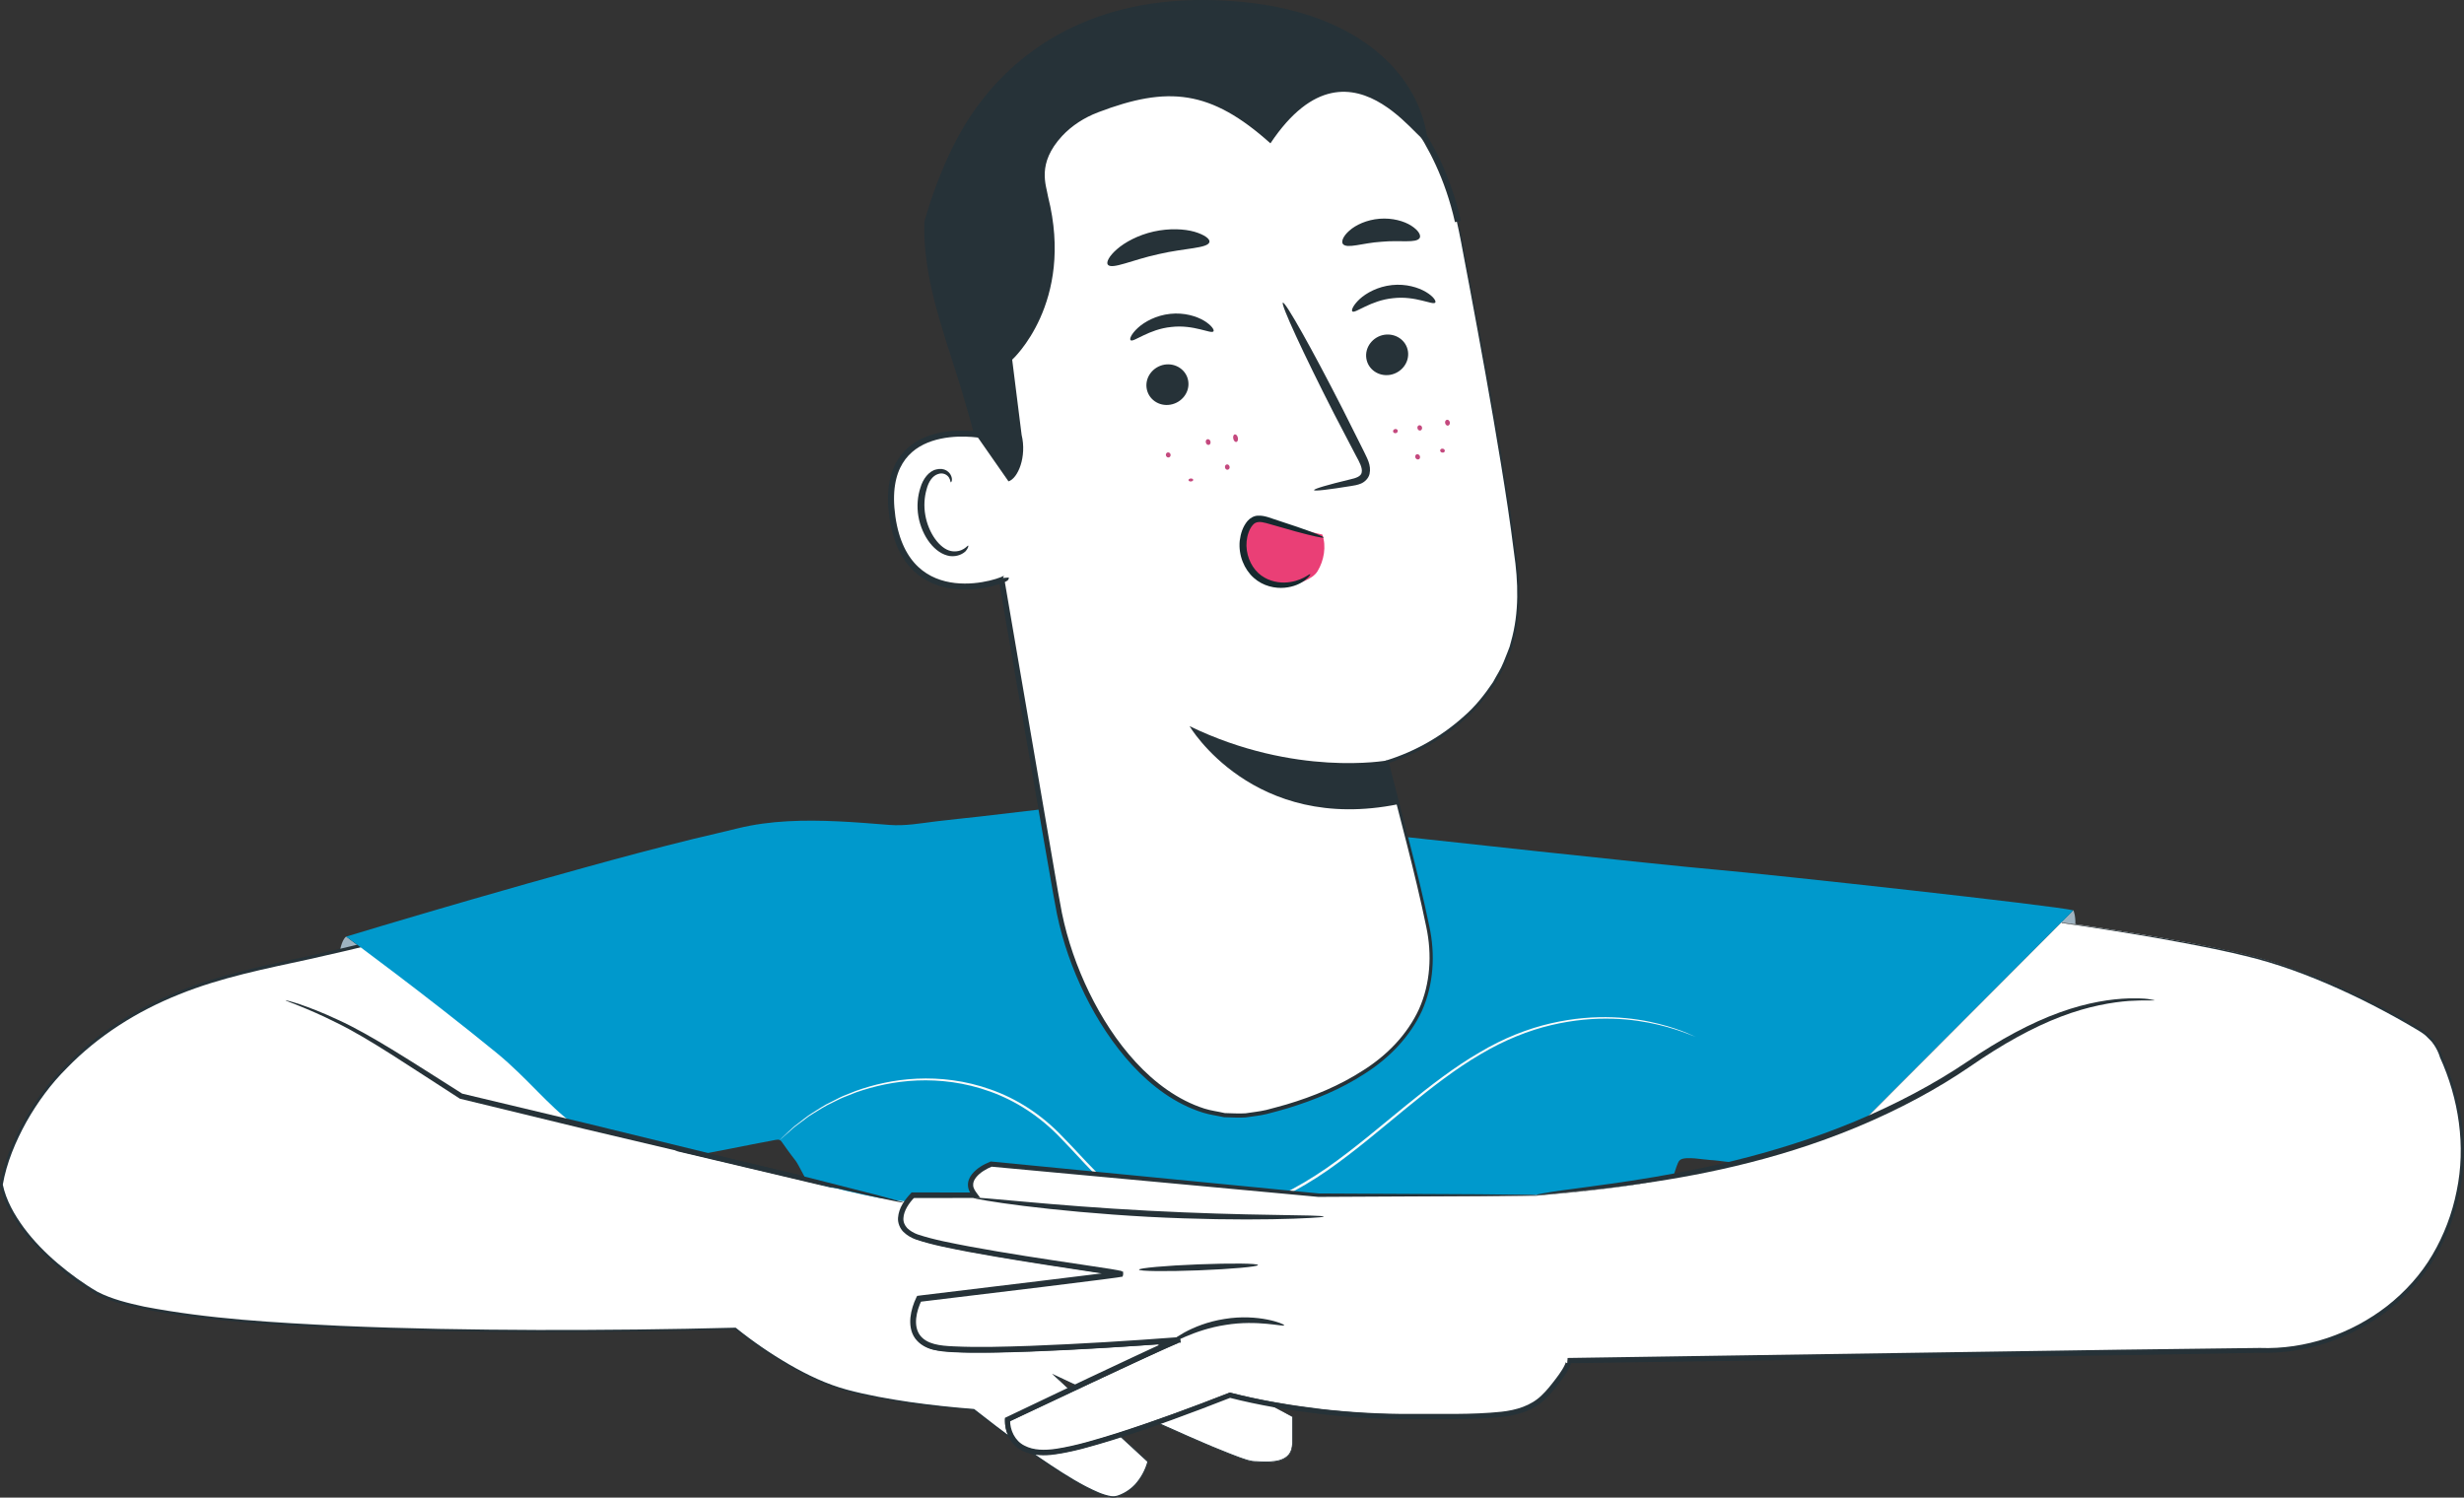 <svg width="204" height="124" viewBox="0 0 204 124" fill="none" xmlns="http://www.w3.org/2000/svg">
<rect x="0" y="0" width="204" height="124" fill="#333333" stroke="none"/>
<g clip-path="url(#clip0_1932_19314)">
<path d="M28.146 78.701L29.7 78.339L28.661 77.548C28.661 77.538 28.328 77.748 28.146 78.701Z" fill="#9EB3C1"/>
<path d="M110.509 101.446L68.861 98.129L56.827 95.288C61.162 94.373 64.707 93.6 64.707 93.6L79.904 72.867C79.904 72.867 74.578 67.024 58.932 70.331C51.558 71.895 41.572 75.975 21.715 80.121C1.849 84.268 0.124 98.081 0.124 98.081C0.124 98.081 0.639 102.399 7.718 106.889C14.797 111.379 60.905 109.997 60.905 109.997C60.905 109.997 65.488 113.8 69.814 115.039C74.139 116.279 80.628 116.708 80.628 116.708C80.628 116.708 90.414 124.524 92.481 123.905C94.54 123.285 95.054 121.016 95.054 121.016L87.327 113.905C87.327 113.905 102.162 120.911 103.706 121.016C105.249 121.121 107.002 121.226 107.002 119.472C107.002 117.718 107.002 117.308 107.002 117.308L93.406 109.997L110.509 108.3V101.446Z" fill="white"/>
<path d="M110.509 101.617L110.337 101.608L68.842 98.338H68.823H68.804L56.769 95.488L55.893 95.278L56.769 95.088L64.649 93.4L64.535 93.477L79.751 72.753L79.761 72.981C79.123 72.362 78.322 71.857 77.493 71.447C76.664 71.037 75.797 70.694 74.902 70.436C73.12 69.912 71.262 69.616 69.404 69.54C65.669 69.321 61.934 69.864 58.284 70.646C54.635 71.485 51.062 72.629 47.46 73.687C43.868 74.764 40.257 75.794 36.617 76.747C32.987 77.7 29.337 78.587 25.669 79.406C22.001 80.207 18.313 80.922 14.835 82.333C11.367 83.715 8.137 85.746 5.536 88.434C4.211 89.749 3.097 91.275 2.182 92.895C1.286 94.516 0.543 96.279 0.229 98.1V98.071C0.495 99.368 1.191 100.588 1.982 101.665C2.792 102.752 3.745 103.724 4.774 104.601C5.803 105.478 6.918 106.288 8.08 106.965C9.271 107.575 10.614 107.899 11.929 108.185C17.275 109.215 22.744 109.51 28.175 109.777C33.625 110.016 39.075 110.101 44.526 110.12C49.976 110.13 55.435 110.073 60.886 109.93H60.914L60.933 109.949C62.305 111.055 63.773 112.065 65.297 112.952C66.822 113.838 68.432 114.61 70.138 115.068C71.843 115.525 73.587 115.83 75.34 116.088C77.093 116.336 78.856 116.526 80.619 116.66H80.638L80.657 116.669C83.02 118.528 85.44 120.33 87.974 121.941C88.613 122.341 89.251 122.732 89.918 123.075C90.585 123.409 91.271 123.762 91.995 123.876C92.357 123.933 92.71 123.781 93.043 123.609C93.367 123.437 93.672 123.209 93.93 122.942C94.435 122.398 94.806 121.722 94.997 121.007L95.016 121.054L87.298 113.933L87.098 113.743L87.346 113.857C91.004 115.583 94.673 117.279 98.37 118.9C99.294 119.3 100.218 119.71 101.162 120.082C101.628 120.282 102.105 120.454 102.572 120.635C103.048 120.797 103.515 120.997 104.03 120.988C104.535 121.016 105.04 121.045 105.535 120.969C106.021 120.911 106.545 120.711 106.793 120.273C107.04 119.834 106.974 119.3 106.983 118.805V117.289L106.993 117.308L93.396 109.987L93.348 109.958L93.406 109.949L110.509 108.262V101.617ZM110.509 101.265V101.436V108.3L93.406 110.006L93.415 109.977L107.021 117.279L107.031 117.289V117.308V118.824C107.021 119.319 107.088 119.853 106.831 120.32C106.574 120.787 106.03 120.988 105.535 121.045C105.03 121.121 104.525 121.092 104.02 121.064C103.505 121.064 103.02 120.864 102.543 120.711C102.067 120.53 101.6 120.358 101.133 120.158C100.199 119.777 99.265 119.377 98.341 118.976C94.635 117.356 90.966 115.659 87.307 113.943L87.355 113.876L95.082 120.988L95.102 121.007L95.092 121.035C94.892 121.769 94.52 122.456 93.996 123.018C93.73 123.294 93.425 123.523 93.091 123.704C92.758 123.876 92.376 124.048 91.986 123.981C91.224 123.857 90.537 123.504 89.871 123.171C89.204 122.818 88.556 122.437 87.917 122.036C85.373 120.416 82.953 118.624 80.581 116.765L80.619 116.774C78.846 116.641 77.084 116.46 75.33 116.212C73.577 115.954 71.824 115.659 70.109 115.201C68.384 114.744 66.774 113.962 65.231 113.076C63.696 112.179 62.229 111.179 60.847 110.063L60.895 110.082C55.445 110.235 49.985 110.292 44.535 110.292C39.085 110.282 33.625 110.206 28.175 109.977C22.734 109.711 17.265 109.425 11.891 108.405C10.557 108.119 9.214 107.794 7.975 107.165C6.784 106.469 5.679 105.669 4.631 104.782C3.592 103.896 2.62 102.914 1.801 101.808C0.991 100.702 0.276 99.492 0 98.109V98.1V98.081C0.324 96.193 1.067 94.439 1.972 92.79C2.897 91.151 4.021 89.606 5.355 88.272C7.975 85.555 11.243 83.496 14.74 82.095C18.237 80.674 21.953 79.94 25.612 79.139C29.271 78.32 32.92 77.433 36.541 76.47C40.171 75.508 43.773 74.469 47.365 73.391C50.967 72.324 54.54 71.17 58.208 70.331C61.886 69.54 65.65 68.987 69.423 69.207C71.309 69.273 73.186 69.578 75.006 70.112C75.912 70.379 76.807 70.722 77.655 71.142C78.513 71.571 79.313 72.066 80.028 72.753L80.133 72.858L80.037 72.981L64.859 93.705L64.811 93.763L64.735 93.782L56.855 95.478L56.865 95.088L68.899 97.919L68.87 97.909L110.509 101.265Z" fill="#263238"/>
<path d="M171.823 76.528L170.66 76.356L171.661 75.365C171.661 75.365 171.851 75.803 171.823 76.528Z" fill="#9EB3C1"/>
<path d="M142.009 72C137.15 71.58 116.474 69.311 116.474 69.311L86.221 67.014C86.183 67.014 86.145 67.024 86.097 67.024C84.421 67.224 82.743 67.415 81.057 67.615C79.876 67.748 78.704 67.863 77.522 68.005C76.188 68.168 74.959 68.406 73.615 68.301C72.196 68.187 70.786 68.072 69.366 68.005C66.603 67.882 63.782 67.92 61.076 68.587C59.857 68.892 58.618 69.168 57.398 69.464C54.378 70.208 51.377 71.008 48.385 71.838C45.25 72.696 42.125 73.592 39.009 74.488C36.55 75.203 34.092 75.918 31.643 76.652C30.652 76.947 29.652 77.243 28.661 77.548C28.661 77.548 35.321 82.438 41.124 87.185C43.63 89.235 45.459 91.608 47.375 92.971C48.184 93.553 50.405 93.315 50.643 93.925L58.075 95.564C61.276 94.973 61.01 94.983 64.211 94.382C64.325 94.363 64.449 94.344 64.554 94.392C64.64 94.43 64.707 94.516 64.764 94.602C66.307 96.813 65.507 95.364 66.774 97.738C66.774 97.738 72.767 99.482 75.445 99.482C86.936 99.482 116.102 101.589 127.707 101.589L127.212 98.958C127.212 98.958 132.471 98.338 138.57 97.299C138.732 96.794 138.855 96.422 138.913 96.308C138.96 96.203 139.017 96.098 139.113 96.031C139.551 95.717 141.123 96.031 141.628 96.05C142.343 96.079 143.467 96.327 144.267 96.232C144.382 96.213 144.496 96.184 144.611 96.155C144.782 96.108 144.934 96.06 145.096 96.012C153.453 93.515 154.701 92.39 154.701 92.39L170.689 76.347L171.652 75.374C170.127 74.983 146.869 72.429 142.009 72Z" fill="#0099CC"/>
<path d="M144.601 96.156C144.611 96.156 144.611 96.156 144.62 96.146C144.506 96.175 144.392 96.194 144.277 96.222C144.392 96.203 144.496 96.184 144.601 96.156Z" fill="#0099CC"/>
<path d="M79.351 27.13L87.593 74.974C88.994 83.115 95.683 94.22 104.63 92.123C114.167 89.797 119.627 84.793 118.312 77.195C117.683 73.592 114.901 63.44 114.863 63.068C114.863 63.068 126.84 59.827 125.639 47.616C125.058 41.715 122.876 29.666 120.78 18.779C118.531 7.092 107.669 -0.896 95.845 0.41L94.673 0.544C82.076 2.688 76.855 14.585 79.351 27.13Z" fill="white"/>
<path d="M79.58 27.082L84.325 54.803L86.707 68.663C87.117 70.97 87.479 73.296 87.917 75.584C88.384 77.862 89.156 80.074 90.175 82.171C91.195 84.259 92.462 86.241 94.034 87.948C95.597 89.644 97.512 91.084 99.713 91.789C100.256 91.961 100.838 92.028 101.4 92.161C101.971 92.171 102.553 92.218 103.124 92.18C103.696 92.085 104.268 92.037 104.83 91.904C105.392 91.751 105.964 91.608 106.516 91.446C108.746 90.779 110.919 89.883 112.872 88.615C114.835 87.376 116.512 85.66 117.483 83.553C118.427 81.437 118.57 79.025 118.084 76.747C117.14 72.162 115.873 67.662 114.739 63.077L114.72 62.982L114.835 62.944C117.179 62.21 119.389 60.951 121.219 59.293C122.152 58.483 122.924 57.501 123.61 56.481C123.896 55.937 124.249 55.422 124.477 54.841L124.82 53.983C124.944 53.697 125.039 53.411 125.106 53.106C125.783 50.713 125.706 48.197 125.344 45.737C125.039 43.268 124.658 40.809 124.258 38.35C123.458 33.44 122.562 28.531 121.647 23.641C121.161 21.201 120.799 18.722 120.104 16.348C119.399 13.965 118.227 11.735 116.778 9.723C113.853 5.72 109.623 2.641 104.839 1.268C100.085 -0.114 94.844 -0.01 90.223 1.859C87.927 2.812 85.85 4.271 84.154 6.091C82.458 7.912 81.162 10.085 80.285 12.411C78.494 17.082 78.456 22.259 79.361 27.13L79.58 27.082ZM79.351 27.13C78.437 22.259 78.465 17.082 80.247 12.402C81.124 10.076 82.41 7.893 84.106 6.063C85.802 4.232 87.889 2.774 90.185 1.811C94.816 -0.076 100.066 -0.181 104.849 1.192C109.661 2.555 113.92 5.643 116.864 9.666C118.332 11.677 119.513 13.927 120.218 16.32C120.923 18.722 121.295 21.191 121.781 23.631C122.705 28.521 123.61 33.421 124.42 38.34C124.82 40.8 125.211 43.259 125.525 45.728C125.897 48.178 125.983 50.752 125.297 53.182C125.239 53.487 125.135 53.792 125.011 54.078L124.668 54.955C124.439 55.537 124.077 56.061 123.791 56.624C123.086 57.663 122.305 58.654 121.361 59.483C119.503 61.171 117.283 62.438 114.882 63.201L114.968 63.068C116.102 67.577 117.388 72.114 118.341 76.709C118.836 79.016 118.703 81.494 117.731 83.687C116.731 85.85 115.006 87.614 113.015 88.882C111.033 90.178 108.832 91.084 106.583 91.77C106.021 91.942 105.449 92.085 104.878 92.237C104.306 92.38 103.706 92.428 103.115 92.523C102.524 92.561 101.924 92.514 101.333 92.504C100.752 92.371 100.152 92.304 99.589 92.123C97.303 91.408 95.349 89.93 93.749 88.205C92.148 86.47 90.852 84.459 89.813 82.352C88.784 80.236 87.984 77.996 87.508 75.679C87.06 73.372 86.698 71.066 86.278 68.749L83.877 54.898L79.113 27.168L79.351 27.13Z" fill="#263238"/>
<path d="M114.844 62.963C114.844 62.963 107.241 64.364 98.484 60.122C98.484 60.122 103.734 69.025 115.769 66.585L114.844 62.963Z" fill="#263238"/>
<path d="M116.569 29.093C116.702 30.008 116.035 30.876 115.082 31.038C114.13 31.191 113.253 30.58 113.12 29.665C112.986 28.75 113.653 27.883 114.596 27.721C115.549 27.568 116.435 28.178 116.569 29.093Z" fill="#263238"/>
<path d="M118.827 25.052C118.636 25.299 117.207 24.47 115.339 24.689C113.462 24.87 112.195 25.986 111.966 25.785C111.852 25.7 112.033 25.261 112.576 24.756C113.119 24.26 114.072 23.727 115.244 23.603C116.406 23.479 117.436 23.803 118.055 24.174C118.684 24.546 118.922 24.937 118.827 25.052Z" fill="#263238"/>
<path d="M98.379 31.563C98.513 32.478 97.846 33.345 96.893 33.507C95.94 33.669 95.064 33.05 94.93 32.135C94.797 31.219 95.464 30.352 96.416 30.19C97.36 30.037 98.246 30.647 98.379 31.563Z" fill="#263238"/>
<path d="M100.466 27.435C100.276 27.683 98.846 26.853 96.979 27.073C95.102 27.254 93.835 28.378 93.606 28.169C93.492 28.073 93.663 27.645 94.216 27.139C94.759 26.644 95.712 26.11 96.884 25.986C98.055 25.862 99.075 26.186 99.694 26.558C100.314 26.939 100.552 27.32 100.466 27.435Z" fill="#263238"/>
<path d="M108.794 40.58C108.775 40.475 109.918 40.142 111.776 39.694C112.253 39.589 112.691 39.446 112.739 39.112C112.815 38.75 112.558 38.264 112.262 37.73C111.681 36.624 111.081 35.461 110.442 34.241C107.908 29.274 106.012 25.166 106.212 25.061C106.412 24.956 108.632 28.903 111.166 33.879C111.776 35.108 112.367 36.272 112.929 37.396C113.167 37.921 113.549 38.502 113.387 39.246C113.301 39.617 112.977 39.913 112.681 40.037C112.386 40.161 112.119 40.199 111.881 40.237C109.994 40.542 108.813 40.685 108.794 40.58Z" fill="#263238"/>
<path d="M100.133 20.037C100.009 20.571 98.103 20.533 95.94 21.038C93.758 21.505 92.062 22.344 91.719 21.915C91.567 21.715 91.824 21.2 92.482 20.628C93.139 20.056 94.216 19.465 95.521 19.17C96.826 18.884 98.056 18.951 98.894 19.189C99.733 19.437 100.19 19.789 100.133 20.037Z" fill="#263238"/>
<path d="M117.54 19.704C117.254 20.162 115.92 19.866 114.367 20.018C112.805 20.114 111.537 20.619 111.185 20.209C111.032 20.009 111.185 19.561 111.719 19.094C112.243 18.627 113.148 18.198 114.215 18.112C115.282 18.026 116.254 18.312 116.835 18.684C117.435 19.065 117.664 19.475 117.54 19.704Z" fill="#263238"/>
<path d="M81.343 36.043C81.124 35.976 72.701 34.489 73.882 42.801C75.073 51.104 83.306 48.073 83.287 47.835" fill="white"/>
<path d="M81.343 36.043C81.124 35.976 72.701 34.489 73.882 42.801C75.073 51.104 83.306 48.073 83.287 47.835" stroke="#263238" stroke-width="0.5" stroke-miterlimit="10"/>
<path d="M80.162 45.175C80.124 45.156 80.028 45.299 79.8 45.442C79.58 45.585 79.18 45.718 78.723 45.623C77.799 45.423 76.865 44.136 76.608 42.649C76.474 41.896 76.531 41.152 76.712 40.523C76.874 39.875 77.208 39.398 77.646 39.255C78.075 39.093 78.418 39.313 78.561 39.532C78.704 39.751 78.675 39.923 78.723 39.932C78.751 39.951 78.885 39.77 78.761 39.437C78.704 39.275 78.58 39.093 78.361 38.96C78.142 38.826 77.837 38.788 77.532 38.865C76.893 38.998 76.407 39.675 76.207 40.371C75.969 41.076 75.893 41.915 76.036 42.754C76.331 44.422 77.408 45.861 78.656 46.043C79.266 46.109 79.723 45.861 79.952 45.633C80.171 45.375 80.19 45.185 80.162 45.175Z" fill="#263238"/>
<path d="M79.275 31.219C77.95 27.025 76.388 22.754 76.531 18.36C76.531 18.36 77.741 13.727 80.085 10.019C83.658 4.385 89.984 -0.048 99.684 -0C111.795 0.067 117.369 5.843 118.16 11.353C118.522 13.879 112.195 1.363 105.182 11.868C100.227 7.426 96.692 7.092 90.899 9.304C89.784 9.733 88.755 10.381 87.936 11.258C85.811 13.555 86.621 15.328 86.773 16.291C88.984 25.099 83.801 29.78 83.801 29.78L84.582 36.005C85.02 37.806 84.287 39.608 83.496 39.856L80.571 35.661C80.571 35.661 79.961 33.383 79.275 31.219Z" fill="#263238"/>
<path d="M96.778 37.873C96.674 37.902 96.569 37.835 96.531 37.721C96.502 37.606 96.559 37.492 96.664 37.463C96.769 37.435 96.874 37.501 96.912 37.616C96.941 37.73 96.883 37.844 96.778 37.873Z" fill="#C4497E"/>
<path d="M100.094 36.834C99.99 36.862 99.875 36.786 99.837 36.653C99.799 36.519 99.856 36.395 99.961 36.367C100.066 36.338 100.18 36.414 100.218 36.548C100.247 36.672 100.199 36.805 100.094 36.834Z" fill="#C4497E"/>
<path d="M102.362 36.596C102.257 36.615 102.143 36.5 102.105 36.319C102.067 36.148 102.124 35.986 102.228 35.966C102.333 35.947 102.448 36.062 102.486 36.243C102.524 36.414 102.467 36.567 102.362 36.596Z" fill="#C4497E"/>
<path d="M98.608 39.865C98.503 39.875 98.408 39.827 98.398 39.76C98.389 39.694 98.474 39.627 98.579 39.617C98.684 39.608 98.779 39.656 98.789 39.722C98.798 39.789 98.722 39.856 98.608 39.865Z" fill="#C4497E"/>
<path d="M101.648 38.893C101.543 38.912 101.438 38.826 101.419 38.702C101.4 38.578 101.467 38.464 101.572 38.454C101.677 38.435 101.781 38.521 101.8 38.645C101.829 38.759 101.753 38.874 101.648 38.893Z" fill="#C4497E"/>
<path d="M117.607 35.643C117.502 35.671 117.388 35.604 117.36 35.48C117.321 35.366 117.379 35.242 117.483 35.214C117.588 35.185 117.703 35.252 117.731 35.376C117.76 35.49 117.703 35.614 117.607 35.643Z" fill="#C4497E"/>
<path d="M119.884 35.242C119.78 35.261 119.675 35.166 119.646 35.032C119.618 34.899 119.684 34.775 119.799 34.756C119.904 34.737 120.008 34.832 120.037 34.966C120.056 35.099 119.989 35.223 119.884 35.242Z" fill="#C4497E"/>
<path d="M115.578 35.861C115.473 35.89 115.368 35.842 115.34 35.747C115.311 35.652 115.378 35.556 115.483 35.528C115.587 35.499 115.692 35.547 115.721 35.642C115.74 35.737 115.683 35.833 115.578 35.861Z" fill="#C4497E"/>
<path d="M117.474 38.025C117.378 38.073 117.254 38.025 117.197 37.92C117.14 37.806 117.169 37.682 117.264 37.625C117.359 37.577 117.483 37.625 117.54 37.73C117.597 37.844 117.569 37.978 117.474 38.025Z" fill="#C4497E"/>
<path d="M119.398 37.473C119.293 37.454 119.217 37.368 119.236 37.273C119.255 37.187 119.351 37.13 119.455 37.149C119.56 37.168 119.637 37.254 119.617 37.349C119.608 37.435 119.513 37.492 119.398 37.473Z" fill="#C4497E"/>
<path d="M114.835 7.407C114.835 7.407 119.085 11.086 120.704 18.341" stroke="#263238" stroke-width="0.5" stroke-miterlimit="10"/>
<path d="M140.418 85.86C140.418 85.86 140.351 85.841 140.218 85.784C140.075 85.727 139.884 85.65 139.627 85.555C139.103 85.365 138.331 85.088 137.312 84.85C135.282 84.364 132.176 83.992 128.431 84.878C126.564 85.317 124.563 86.108 122.562 87.3C120.551 88.472 118.541 90.026 116.483 91.713C114.415 93.4 112.281 95.25 109.908 96.909C107.536 98.548 104.877 99.949 102 100.636C100.561 100.979 99.103 101.112 97.703 100.969C96.292 100.836 94.949 100.397 93.748 99.721C92.548 99.034 91.528 98.1 90.575 97.147C89.632 96.184 88.755 95.193 87.86 94.278C86.097 92.409 84.049 91.122 81.971 90.379C79.894 89.626 77.817 89.387 75.93 89.463C74.044 89.54 72.338 89.94 70.88 90.445C70.518 90.588 70.175 90.722 69.842 90.855C69.508 90.989 69.204 91.16 68.899 91.303C68.289 91.58 67.774 91.933 67.298 92.218C67.06 92.352 66.841 92.514 66.65 92.666C66.45 92.819 66.269 92.952 66.088 93.086C65.735 93.334 65.468 93.591 65.24 93.791C65.021 93.982 64.849 94.135 64.735 94.239C64.62 94.344 64.554 94.392 64.554 94.392C64.554 94.392 64.611 94.335 64.716 94.23C64.83 94.115 65.001 93.963 65.211 93.763C65.43 93.562 65.697 93.286 66.05 93.038C66.221 92.905 66.412 92.762 66.602 92.609C66.802 92.457 67.012 92.295 67.25 92.152C67.727 91.866 68.241 91.494 68.851 91.218C69.156 91.075 69.461 90.893 69.794 90.75C70.128 90.617 70.48 90.474 70.842 90.331C72.3 89.807 74.015 89.397 75.921 89.311C77.827 89.225 79.913 89.454 82.019 90.207C84.115 90.941 86.211 92.247 87.984 94.125C88.889 95.04 89.766 96.031 90.709 96.985C91.652 97.928 92.662 98.853 93.844 99.52C95.025 100.188 96.34 100.617 97.731 100.741C99.113 100.884 100.551 100.75 101.971 100.416C104.82 99.74 107.45 98.348 109.813 96.727C112.176 95.078 114.301 93.238 116.378 91.551C118.446 89.864 120.466 88.31 122.495 87.138C124.506 85.936 126.535 85.155 128.412 84.726C132.185 83.858 135.311 84.259 137.34 84.773C138.369 85.031 139.131 85.317 139.655 85.527C139.903 85.631 140.094 85.717 140.237 85.784C140.351 85.832 140.418 85.86 140.418 85.86Z" fill="#FAFAFA"/>
<path d="M154.71 92.38C154.71 92.38 153.462 93.505 145.106 96.003L145.211 96.022C145.011 96.06 144.82 96.108 144.62 96.146C144.61 96.146 144.61 96.146 144.601 96.155C144.496 96.184 144.391 96.203 144.277 96.222C142.381 96.613 140.437 96.965 138.579 97.29C136.931 98.081 129.565 98.739 127.193 98.948L109.175 98.958L82.076 96.384C82.076 96.384 79.399 97.394 80.733 98.958H75.578C75.578 98.958 73.311 101.141 75.578 102.275C77.846 103.409 93.091 105.364 92.786 105.469C92.481 105.573 76.093 107.528 76.093 107.528C76.093 107.528 74.34 110.826 77.436 111.55C80.523 112.275 98.046 110.931 97.731 110.931C97.417 110.931 83.41 117.527 83.41 117.527C83.41 117.527 83.201 120.616 87.117 120.206C91.033 119.796 101.848 115.468 101.848 115.468C101.848 115.468 108.26 117.222 116.302 117.222C124.344 117.222 126.411 117.394 128.374 115.02C130.328 112.647 129.804 112.608 129.804 112.608C129.804 112.608 177.464 111.922 188.174 111.741C190.184 111.712 192.156 111.207 194.043 110.416C203.009 106.67 206.23 96.079 202.113 87.404C201.999 87.032 201.818 86.68 201.599 86.365C201.589 86.356 201.589 86.346 201.58 86.337C201.561 86.308 201.532 86.279 201.513 86.251C201.485 86.213 201.456 86.174 201.427 86.146C201.294 85.965 201.123 85.793 200.913 85.631C200.875 85.593 200.827 85.555 200.789 85.526C200.78 85.526 200.78 85.517 200.77 85.517C200.656 85.431 200.532 85.345 200.408 85.269C197.997 83.829 193.347 81.275 188.202 79.664C184.715 78.577 178.169 77.424 170.689 76.356" fill="white"/>
<path d="M154.72 92.4C154.005 92.896 153.205 93.21 152.414 93.544C151.623 93.868 150.813 94.164 150.004 94.45C148.384 95.022 146.745 95.537 145.106 96.032V95.966L145.211 95.984L145.373 96.023L145.211 96.061L144.62 96.185C144.506 96.213 144.382 96.232 144.268 96.261L138.57 97.338H138.579C137.674 97.71 136.721 97.853 135.768 98.025C134.815 98.177 133.863 98.311 132.91 98.425C131.004 98.654 129.089 98.844 127.174 99.006L109.156 99.035L82.058 96.49L82.105 96.48C81.591 96.7 81.067 96.995 80.724 97.433C80.552 97.653 80.447 97.91 80.476 98.168C80.485 98.434 80.657 98.663 80.819 98.892L80.952 99.073H80.733L75.578 99.083L75.654 99.054C75.14 99.597 74.626 100.322 74.702 101.065C74.787 101.828 75.588 102.247 76.322 102.438C77.846 102.877 79.428 103.163 80.99 103.449C84.135 104.011 87.298 104.478 90.461 104.955L91.653 105.136L92.243 105.231L92.539 105.279L92.691 105.307L92.777 105.326C92.796 105.336 92.805 105.326 92.853 105.355C92.872 105.393 92.853 105.298 92.91 105.45C92.824 105.689 92.796 105.565 92.815 105.603H92.796C91.957 105.736 91.195 105.822 90.395 105.927L85.631 106.518L76.102 107.681L76.217 107.605C75.864 108.339 75.635 109.206 75.807 109.988C75.969 110.789 76.75 111.275 77.551 111.427C79.209 111.675 80.943 111.608 82.648 111.599C86.069 111.523 89.499 111.332 92.92 111.122L95.483 110.951L96.769 110.855L97.407 110.808L97.57 110.798L97.646 110.789H97.684H97.693C97.665 110.722 97.76 111.427 97.722 111.132H97.712C97.646 111.17 97.579 111.179 97.474 111.237C95.912 111.913 94.349 112.647 92.796 113.362L83.477 117.728L83.582 117.576C83.563 118.367 83.925 119.215 84.602 119.644C85.288 120.064 86.164 120.15 86.993 120.064C88.68 119.864 90.347 119.349 91.996 118.844C95.292 117.795 98.541 116.594 101.762 115.326L101.819 115.307L101.886 115.326C104.306 115.936 106.793 116.346 109.28 116.651C111.776 116.937 114.273 117.08 116.788 117.071C119.303 117.052 121.828 117.147 124.306 116.89C125.535 116.756 126.745 116.394 127.622 115.545C128.06 115.136 128.441 114.64 128.822 114.144C129.003 113.896 129.194 113.648 129.346 113.391C129.422 113.258 129.499 113.134 129.556 113C129.584 112.933 129.613 112.876 129.623 112.819L129.632 112.771C129.642 112.771 129.613 112.838 129.765 112.867L129.785 112.438L175.625 111.751L187.087 111.608C190.88 111.751 194.672 110.445 197.645 108.129C199.122 106.966 200.427 105.536 201.38 103.906C202.342 102.276 203.019 100.484 203.39 98.625C204.172 94.898 203.571 90.961 201.999 87.52V87.51V87.501C201.885 87.138 201.713 86.795 201.504 86.49L201.494 86.481C201.332 86.204 201.056 85.994 200.827 85.746C200.57 85.527 200.284 85.356 199.989 85.184C199.398 84.831 198.807 84.498 198.207 84.164C197.006 83.506 195.787 82.877 194.548 82.296C192.071 81.133 189.508 80.113 186.868 79.398C184.219 78.702 181.513 78.197 178.817 77.71C176.111 77.234 173.405 76.814 170.689 76.424L170.699 76.376C173.414 76.757 176.13 77.167 178.836 77.625C181.542 78.092 184.248 78.578 186.906 79.264C189.565 79.979 192.128 80.98 194.624 82.134C195.873 82.715 197.102 83.335 198.302 83.993C198.903 84.317 199.503 84.66 200.094 85.003C200.389 85.175 200.694 85.356 200.961 85.585C201.199 85.842 201.485 86.061 201.675 86.376L201.666 86.366C201.894 86.69 202.075 87.052 202.199 87.434L202.19 87.415C203.8 90.894 204.429 94.879 203.657 98.673C203.286 100.56 202.609 102.39 201.637 104.059C200.675 105.736 199.35 107.195 197.845 108.396C194.824 110.779 190.946 112.123 187.087 112.009L175.625 112.209L129.785 112.876L129.804 112.447C130.032 112.495 130.042 112.657 130.061 112.724C130.07 112.8 130.061 112.857 130.051 112.914C130.023 113.019 129.994 113.096 129.956 113.181C129.88 113.334 129.804 113.477 129.718 113.62C129.546 113.896 129.356 114.154 129.165 114.411C128.775 114.916 128.393 115.421 127.907 115.87C126.955 116.794 125.611 117.185 124.353 117.318C121.819 117.585 119.303 117.471 116.788 117.5C114.263 117.519 111.738 117.366 109.232 117.071C106.726 116.766 104.239 116.356 101.781 115.727L101.905 115.717C98.675 116.985 95.416 118.195 92.11 119.235C90.442 119.74 88.784 120.255 87.022 120.464C86.145 120.55 85.192 120.474 84.392 119.978C83.592 119.454 83.182 118.51 83.21 117.576V117.471L83.315 117.423L92.643 113.076C94.206 112.362 95.75 111.637 97.341 110.951C97.427 110.913 97.57 110.855 97.703 110.827H97.712C97.674 110.522 97.789 111.237 97.751 111.17H97.722H97.684L97.598 111.179L97.436 111.189L96.798 111.237L95.511 111.332L92.948 111.504C89.528 111.713 86.097 111.894 82.667 111.971C80.952 111.98 79.237 112.047 77.503 111.79C76.655 111.647 75.712 111.075 75.521 110.121C75.331 109.216 75.588 108.32 75.959 107.528L75.988 107.462L76.074 107.452L85.602 106.308L90.366 105.727C91.147 105.632 91.976 105.527 92.72 105.412H92.739C92.758 105.441 92.739 105.317 92.653 105.555C92.72 105.698 92.691 105.612 92.701 105.641C92.729 105.66 92.72 105.651 92.71 105.651L92.643 105.632L92.501 105.603L92.205 105.555L91.614 105.46L90.433 105.279C87.269 104.802 84.106 104.326 80.952 103.754C79.38 103.458 77.798 103.182 76.255 102.724C75.864 102.619 75.483 102.448 75.13 102.209C74.797 101.961 74.511 101.58 74.463 101.142C74.397 100.246 74.949 99.531 75.493 98.94L75.521 98.911H75.569L80.724 98.921L80.638 99.102C80.457 98.854 80.266 98.587 80.247 98.253C80.219 97.929 80.352 97.605 80.543 97.367C80.933 96.881 81.467 96.585 82.019 96.347L82.038 96.337H82.067L109.165 98.949H109.156L127.174 98.959C129.089 98.797 131.004 98.615 132.91 98.387C133.863 98.272 134.815 98.148 135.759 97.996C136.702 97.834 137.664 97.681 138.541 97.329H138.551L144.248 96.27C144.363 96.251 144.477 96.223 144.591 96.204L145.182 96.08V96.147L145.077 96.127L144.944 96.099L145.068 96.061C146.707 95.565 148.346 95.06 149.965 94.488C150.775 94.202 151.576 93.906 152.376 93.582C153.157 93.249 153.967 92.925 154.672 92.448L154.72 92.4Z" fill="#263238"/>
<path d="M104.153 104.744C104.163 104.878 101.962 105.078 99.236 105.183C96.511 105.288 94.31 105.259 94.301 105.126C94.291 104.992 96.492 104.792 99.217 104.687C101.933 104.582 104.143 104.601 104.153 104.744Z" fill="#263238"/>
<path d="M106.317 109.73C106.288 109.882 104.125 109.263 101.467 109.701C98.799 110.102 96.931 111.341 96.855 111.207C96.76 111.131 98.589 109.634 101.391 109.206C104.182 108.748 106.383 109.625 106.317 109.73Z" fill="#263238"/>
<path d="M129.803 112.599C129.822 112.59 129.87 112.79 129.736 113.133C129.613 113.467 129.336 113.934 128.917 114.477C128.469 115.001 127.955 115.697 127.126 116.307C126.297 116.937 125.087 117.194 123.791 117.289C122.476 117.385 121.028 117.366 119.436 117.366C117.845 117.356 116.13 117.385 114.272 117.337C110.566 117.213 106.345 116.784 101.809 115.65L101.923 115.64C99.036 116.784 95.94 117.957 92.633 119.024C90.975 119.548 89.27 120.092 87.441 120.378C86.535 120.492 85.516 120.54 84.611 120.063C83.686 119.596 83.162 118.548 83.2 117.518V117.394L83.324 117.337C85.535 116.288 87.822 115.192 90.166 114.077C91.338 113.524 92.529 112.961 93.739 112.399C94.339 112.123 94.949 111.837 95.559 111.551L96.483 111.131L96.95 110.921L97.188 110.817C97.274 110.779 97.407 110.74 97.521 110.712L97.54 111.188C93.615 111.484 89.527 111.751 85.316 111.913C83.21 111.98 81.076 112.065 78.903 111.961C78.36 111.932 77.807 111.894 77.245 111.751C76.693 111.617 76.121 111.312 75.759 110.807C75.387 110.292 75.32 109.644 75.378 109.072C75.444 108.491 75.616 107.947 75.873 107.413L75.93 107.299L76.064 107.28C76.159 107.271 76.254 107.261 76.359 107.242C79.742 106.832 83.076 106.432 86.364 106.031C88.003 105.831 89.632 105.621 91.242 105.431L92.443 105.269L92.7 105.231H92.71C92.529 105.145 92.567 105.812 92.624 105.64C92.643 105.66 92.662 105.669 92.691 105.679L92.671 105.669L92.605 105.659L92.462 105.631L91.871 105.536C91.08 105.412 90.289 105.288 89.499 105.173C86.345 104.697 83.258 104.22 80.256 103.667C78.751 103.372 77.274 103.114 75.826 102.628C75.454 102.495 75.101 102.294 74.796 101.999C74.501 101.703 74.32 101.255 74.349 100.836C74.415 99.988 74.901 99.349 75.416 98.796L75.473 98.729H75.568C77.322 98.729 79.037 98.729 80.723 98.739L80.561 99.101C80.361 98.834 80.161 98.548 80.142 98.176C80.113 97.805 80.275 97.462 80.475 97.214C80.895 96.708 81.428 96.413 81.99 96.184L82.028 96.165L82.086 96.175C92.767 97.214 101.962 98.119 109.174 98.815H109.165C114.863 98.844 119.37 98.872 122.466 98.882C123.991 98.901 125.172 98.91 125.992 98.92C126.373 98.93 126.678 98.939 126.897 98.939C127.097 98.949 127.202 98.949 127.202 98.958C127.202 98.968 127.097 98.968 126.897 98.977C126.678 98.987 126.373 98.987 125.992 98.996C125.172 99.006 123.991 99.015 122.466 99.034C119.36 99.053 114.853 99.073 109.165 99.101H109.155H109.146C101.933 98.434 92.729 97.576 82.038 96.594L82.133 96.585C81.647 96.785 81.133 97.08 80.809 97.49C80.647 97.69 80.552 97.919 80.571 98.148C80.58 98.386 80.733 98.605 80.895 98.825L81.161 99.187H80.723C79.037 99.187 77.322 99.187 75.568 99.196L75.721 99.13C75.263 99.606 74.825 100.235 74.796 100.865C74.777 101.179 74.901 101.465 75.12 101.694C75.349 101.913 75.654 102.094 75.978 102.209C77.35 102.666 78.846 102.933 80.332 103.219C83.324 103.772 86.411 104.239 89.565 104.706C90.356 104.83 91.147 104.945 91.947 105.068L92.548 105.173L92.7 105.202L92.786 105.221L92.843 105.24C92.881 105.25 92.91 105.269 92.938 105.297C93.014 105.126 93.034 105.802 92.853 105.717H92.843L92.5 105.774L91.29 105.936C89.68 106.136 88.05 106.336 86.411 106.546C83.124 106.946 79.789 107.347 76.407 107.757C76.302 107.766 76.207 107.785 76.111 107.795L76.302 107.661C75.864 108.567 75.597 109.749 76.15 110.531C76.721 111.322 77.874 111.427 78.913 111.474C81.047 111.579 83.181 111.503 85.278 111.436C89.48 111.274 93.558 111.017 97.483 110.721L97.502 110.988V111.207L97.493 111.217L97.474 111.227L97.436 111.246L97.35 111.274L97.121 111.37L96.664 111.57L95.749 111.989C95.139 112.275 94.529 112.552 93.929 112.828C92.729 113.39 91.528 113.953 90.356 114.496C88.003 115.602 85.716 116.689 83.505 117.737L83.629 117.556C83.601 118.414 84.039 119.31 84.811 119.691C85.573 120.101 86.507 120.082 87.374 119.968C89.146 119.701 90.852 119.158 92.5 118.652C95.797 117.594 98.894 116.441 101.781 115.316L101.838 115.297L101.895 115.316C110.899 117.623 118.588 117.08 123.762 117.108C125.049 117.032 126.211 116.803 127.021 116.203C127.831 115.631 128.374 114.944 128.822 114.439C129.26 113.905 129.546 113.467 129.679 113.143C129.832 112.78 129.803 112.599 129.803 112.599Z" fill="#263238"/>
<path d="M74.825 99.568C74.825 99.587 74.635 99.558 74.273 99.492C73.863 99.406 73.349 99.301 72.72 99.168C71.309 98.853 69.394 98.415 67.041 97.881C62.2 96.737 55.626 95.183 48.356 93.467C44.726 92.59 41.267 91.751 38.113 90.979L38.075 90.97L38.046 90.951C33.93 88.31 30.509 85.965 27.88 84.688C26.574 84.03 25.507 83.582 24.773 83.286C24.04 83 23.64 82.848 23.64 82.819C23.64 82.81 23.744 82.829 23.945 82.886C24.145 82.943 24.44 83.019 24.821 83.153C25.574 83.41 26.67 83.82 28.004 84.449C30.691 85.669 34.178 87.967 38.294 90.569L38.227 90.541C41.391 91.294 44.85 92.123 48.48 92.99C55.731 94.764 62.296 96.365 67.127 97.547C69.461 98.138 71.367 98.624 72.767 98.987C73.387 99.158 73.892 99.291 74.292 99.406C74.654 99.492 74.825 99.549 74.825 99.568Z" fill="#263238"/>
<path d="M109.594 100.731C109.594 100.769 109.184 100.807 108.45 100.845C107.717 100.893 106.649 100.922 105.334 100.95C102.705 100.998 99.065 100.96 95.044 100.75C91.033 100.531 87.402 100.178 84.792 99.854C83.486 99.692 82.429 99.539 81.704 99.415C80.98 99.291 80.58 99.215 80.58 99.177C80.58 99.139 80.99 99.158 81.724 99.225C82.562 99.301 83.6 99.396 84.83 99.501C87.45 99.74 91.071 100.035 95.073 100.245C99.074 100.455 102.705 100.55 105.334 100.588C106.564 100.607 107.612 100.626 108.45 100.645C109.184 100.664 109.584 100.693 109.594 100.731Z" fill="#263238"/>
<path d="M178.388 82.819C178.388 82.867 177.626 82.791 176.254 82.877C174.891 82.981 172.919 83.296 170.632 84.173C168.345 85.04 165.782 86.451 163.114 88.301C160.418 90.15 157.235 91.866 153.758 93.315C146.783 96.222 139.999 97.452 135.13 98.11C132.691 98.434 130.699 98.615 129.337 98.748C128.698 98.815 128.174 98.863 127.765 98.901C127.402 98.939 127.212 98.949 127.212 98.93C127.212 98.91 127.393 98.872 127.755 98.806C128.108 98.739 128.641 98.653 129.318 98.558C130.68 98.367 132.662 98.129 135.092 97.757C139.932 97.013 146.659 95.727 153.577 92.848C157.026 91.408 160.18 89.721 162.867 87.91C165.563 86.07 168.183 84.669 170.518 83.83C172.852 82.981 174.863 82.705 176.244 82.667C176.94 82.657 177.473 82.667 177.836 82.715C178.198 82.781 178.388 82.81 178.388 82.819Z" fill="#263238"/>
<path d="M102.981 45.728C102.952 45.041 103.105 44.355 103.257 43.688C103.315 43.43 103.391 43.154 103.61 43.011C103.829 42.868 104.115 42.916 104.372 42.963C105.916 43.278 107.936 43.945 109.479 44.26C109.822 45.232 109.622 46.414 109.079 47.3C108.669 47.977 107.431 48.378 106.649 48.454C105.516 48.568 104.553 48.387 103.715 47.596C103.229 47.129 103.01 46.414 102.981 45.728Z" fill="#EA3F76"/>
<path d="M108.479 47.549C108.422 47.453 107.746 48.197 106.335 48.235C105.659 48.245 104.811 48.044 104.163 47.434C103.525 46.834 103.115 45.833 103.21 44.822C103.258 44.327 103.429 43.812 103.706 43.488C103.963 43.154 104.354 43.183 104.82 43.307C105.687 43.555 106.507 43.783 107.269 44.003C108.67 44.384 109.556 44.575 109.585 44.508C109.613 44.432 108.775 44.098 107.393 43.621C106.631 43.364 105.811 43.097 104.954 42.811C104.716 42.744 104.449 42.678 104.134 42.697C103.82 42.706 103.486 42.897 103.286 43.135C102.886 43.612 102.715 44.184 102.638 44.784C102.524 45.995 103.02 47.148 103.801 47.844C104.592 48.55 105.592 48.731 106.345 48.664C107.117 48.597 107.688 48.311 108.022 48.054C108.384 47.778 108.508 47.577 108.479 47.549Z" fill="#16292E"/>
</g>
<defs>
<clipPath id="clip0_1932_19314">
<rect width="204" height="124" fill="white"/>
</clipPath>
</defs>
</svg>
